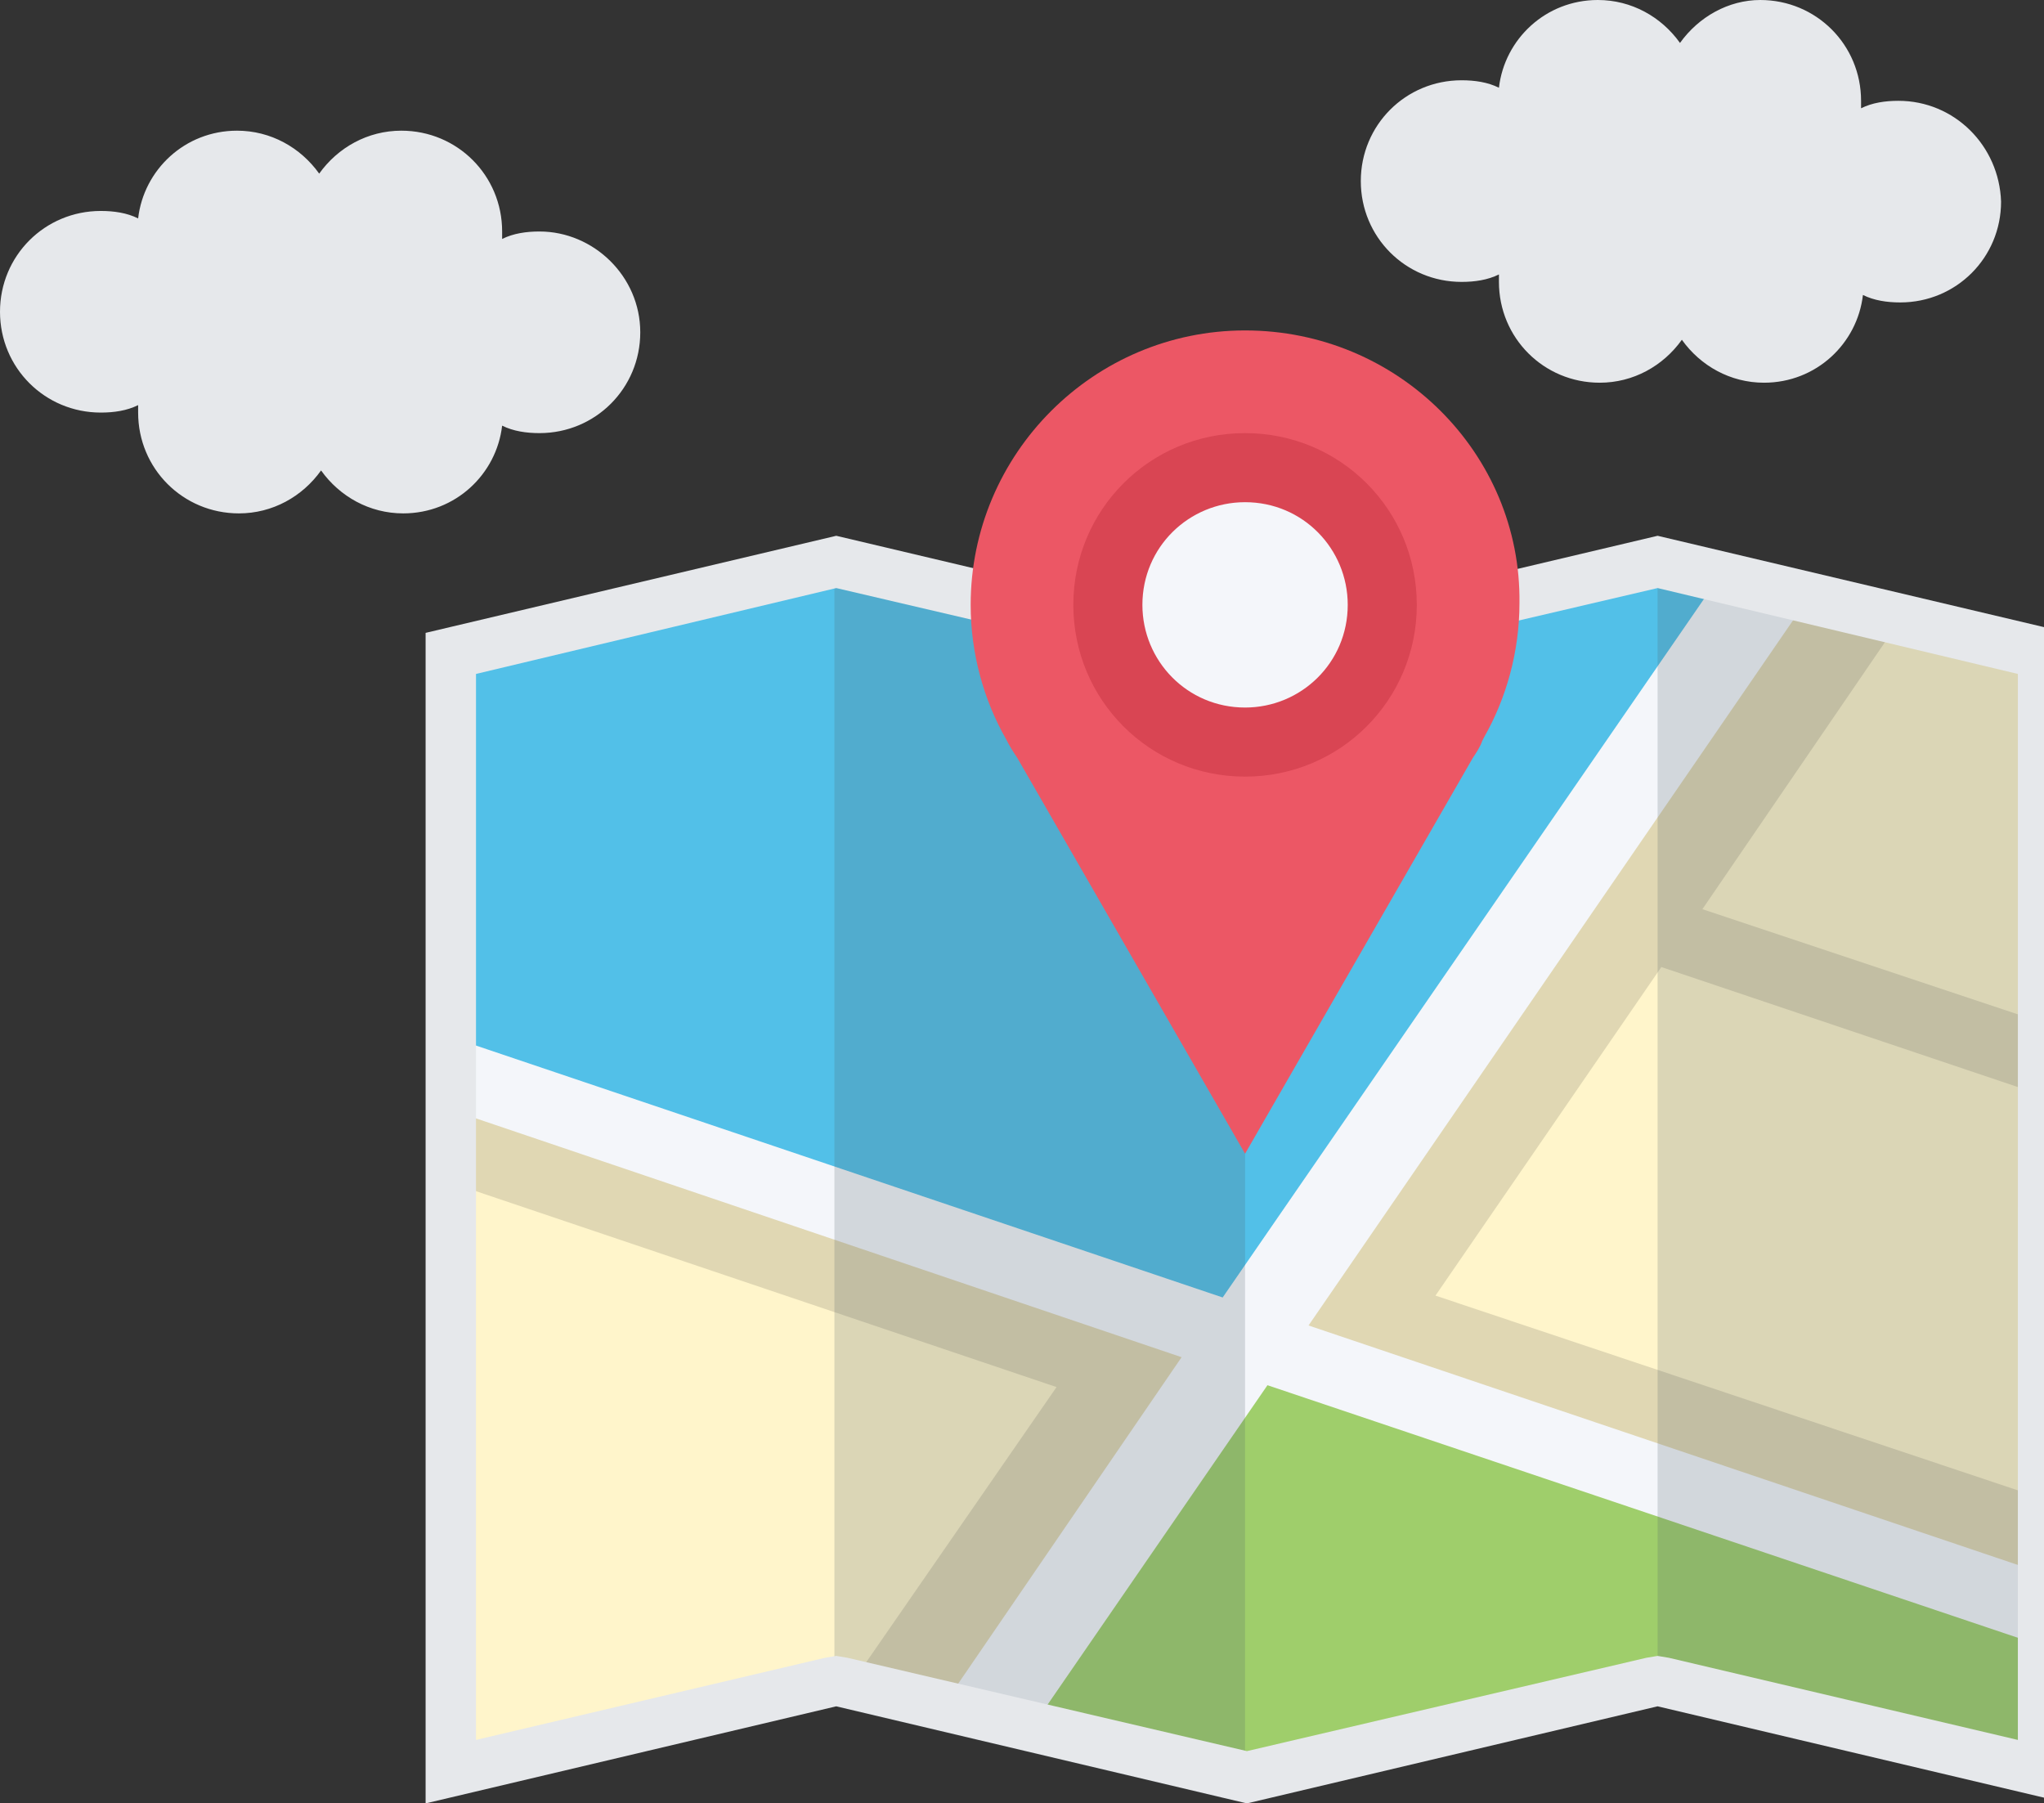 <?xml version="1.0" encoding="utf-8"?>
<!-- Generator: Adobe Illustrator 19.2.0, SVG Export Plug-In . SVG Version: 6.00 Build 0)  -->
<!DOCTYPE svg PUBLIC "-//W3C//DTD SVG 1.1//EN" "http://www.w3.org/Graphics/SVG/1.1/DTD/svg11.dtd">
<svg version="1.1" id="Layer_1" xmlns="http://www.w3.org/2000/svg" xmlns:xlink="http://www.w3.org/1999/xlink" x="0px" y="0px"
	 viewBox="0 0 109.5 96.6" style="enable-background:new 0 0 109.5 96.6;" xml:space="preserve">
<rect x="0" y="0" width="109.5" height="96.6" fill="#333333" stroke="none"/>
<style type="text/css">
	.st0{fill:#E0D7B3;}
	.st1{fill:#9FCE6B;}
	.st2{fill:#52C0E8;}
	.st3{fill:#F4F6FA;}
	.st4{fill:#FFF5CB;}
	.st5{opacity:0.2;fill:#4D5C67;enable-background:new    ;}
	.st6{fill:#E6E8EB;}
	.st7{fill:#EC5765;}
	.st8{fill:#D94553;}
</style>
<g>
	<polygon class="st0" points="66.7,71.9 109.5,86.2 109.5,35 94.5,31.5 	"/>
	<polygon class="st0" points="24,57.5 24,94.9 44.7,90 52.9,92 66.7,71.9 	"/>
	<polygon class="st1" points="109.5,86.2 66.7,71.9 52.9,92 66.7,95.2 88.8,90 109.5,94.9 	"/>
	<polygon class="st2" points="24,57.5 66.7,71.9 94.5,31.5 88.8,30.1 66.7,35.3 44.7,30.1 24,35 	"/>
	<polygon class="st3" points="55.3,92.5 67.9,74.2 109.5,88.2 109.5,84.3 70.1,71 96.9,32 92.1,30.9 65.5,69.5 24,55.5 24,59.4 
		63.3,72.7 50.5,91.4 	"/>
	<polygon class="st4" points="24,94.9 44.7,90 45.6,90.2 56.6,74.3 24,63.3 	"/>
	<polygon class="st4" points="109.5,80.3 109.5,58.7 89,51.8 76.9,69.4 	"/>
	<polygon class="st5" points="44.7,28.7 66.7,33.9 66.7,96.6 44.7,91.4 	"/>
	<polygon class="st4" points="91.2,48.7 109.5,54.8 109.5,35 101.8,33.2 	"/>
	<polygon class="st5" points="88.8,28.7 110.8,33.9 110.8,96.6 88.8,91.4 	"/>
	<path class="st6" d="M88.8,28.7l-22,5.2l-22-5.2l-22,5.2l0,62.7l22-5.2l22,5.2l22-5.2l22,5.2V33.9L88.8,28.7z M108.1,93.2
		l-18.7-4.4l-0.6-0.1l-0.6,0.1l-21.4,5l-21.4-5l-0.6-0.1l-0.6,0.1l-18.7,4.4V36.1l19.3-4.6l21.4,5l0.6,0.1l0.6-0.1l21.4-5l19.3,4.6
		V93.2z"/>
</g>
<path class="st6" d="M101.7,5.4c-0.7,0-1.4,0.1-2,0.4c0-0.1,0-0.3,0-0.4c0-3-2.4-5.4-5.4-5.4C92.6,0,91,0.9,90,2.3
	C89,0.9,87.4,0,85.6,0c-2.8,0-5,2.1-5.3,4.7c-0.6-0.3-1.3-0.4-2-0.4c-3,0-5.4,2.4-5.4,5.4c0,3,2.4,5.4,5.4,5.4c0.7,0,1.4-0.1,2-0.4
	c0,0.1,0,0.3,0,0.4c0,3,2.4,5.4,5.4,5.4c1.8,0,3.4-0.9,4.4-2.3c1,1.4,2.6,2.3,4.4,2.3c2.8,0,5-2.1,5.3-4.7c0.6,0.3,1.3,0.4,2,0.4
	c3,0,5.4-2.4,5.4-5.4C107.1,7.8,104.7,5.4,101.7,5.4z"/>
<g>
	<circle class="st3" cx="66.7" cy="32.4" r="6.6"/>
	<g transform="translate(0 -1028.4)">
		<path class="st7" d="M66.7,1046.1c-8.1,0-14.7,6.6-14.7,14.7c0,2.6,0.7,5.1,1.9,7.2c0.2,0.4,0.4,0.7,0.6,1l12.2,21.2l12.2-21.2
			c0.2-0.3,0.4-0.6,0.5-0.9l0.1-0.2c1.2-2.1,1.9-4.6,1.9-7.2C81.5,1052.7,74.9,1046.1,66.7,1046.1z M66.7,1053.4
			c4.1,0,7.4,3.3,7.4,7.4c0,4.1-3.3,7.4-7.4,7.4c-4.1,0-7.4-3.3-7.4-7.4C59.4,1056.7,62.7,1053.4,66.7,1053.4z"/>
		<path class="st8" d="M66.7,1051.6c-5.1,0-9.2,4.1-9.2,9.2c0,5.1,4.1,9.2,9.2,9.2c5.1,0,9.2-4.1,9.2-9.2
			C75.9,1055.7,71.8,1051.6,66.7,1051.6z M66.7,1055.3c3.1,0,5.5,2.5,5.5,5.5c0,3.1-2.5,5.5-5.5,5.5c-3.1,0-5.5-2.5-5.5-5.5
			C61.2,1057.7,63.7,1055.3,66.7,1055.3z"/>
	</g>
</g>
<path class="st6" d="M28.9,12.4c-0.7,0-1.4,0.1-2,0.4c0-0.1,0-0.3,0-0.4c0-3-2.4-5.4-5.4-5.4c-1.8,0-3.4,0.9-4.4,2.3
	c-1-1.4-2.6-2.3-4.4-2.3c-2.8,0-5,2.1-5.3,4.7c-0.6-0.3-1.3-0.4-2-0.4c-3,0-5.4,2.4-5.4,5.4c0,3,2.4,5.4,5.4,5.4
	c0.7,0,1.4-0.1,2-0.4c0,0.1,0,0.3,0,0.4c0,3,2.4,5.4,5.4,5.4c1.8,0,3.4-0.9,4.4-2.3c1,1.4,2.6,2.3,4.4,2.3c2.8,0,5-2.1,5.3-4.7
	c0.6,0.3,1.3,0.4,2,0.4c3,0,5.4-2.4,5.4-5.4C34.3,14.8,31.8,12.4,28.9,12.4z"/>
</svg>
